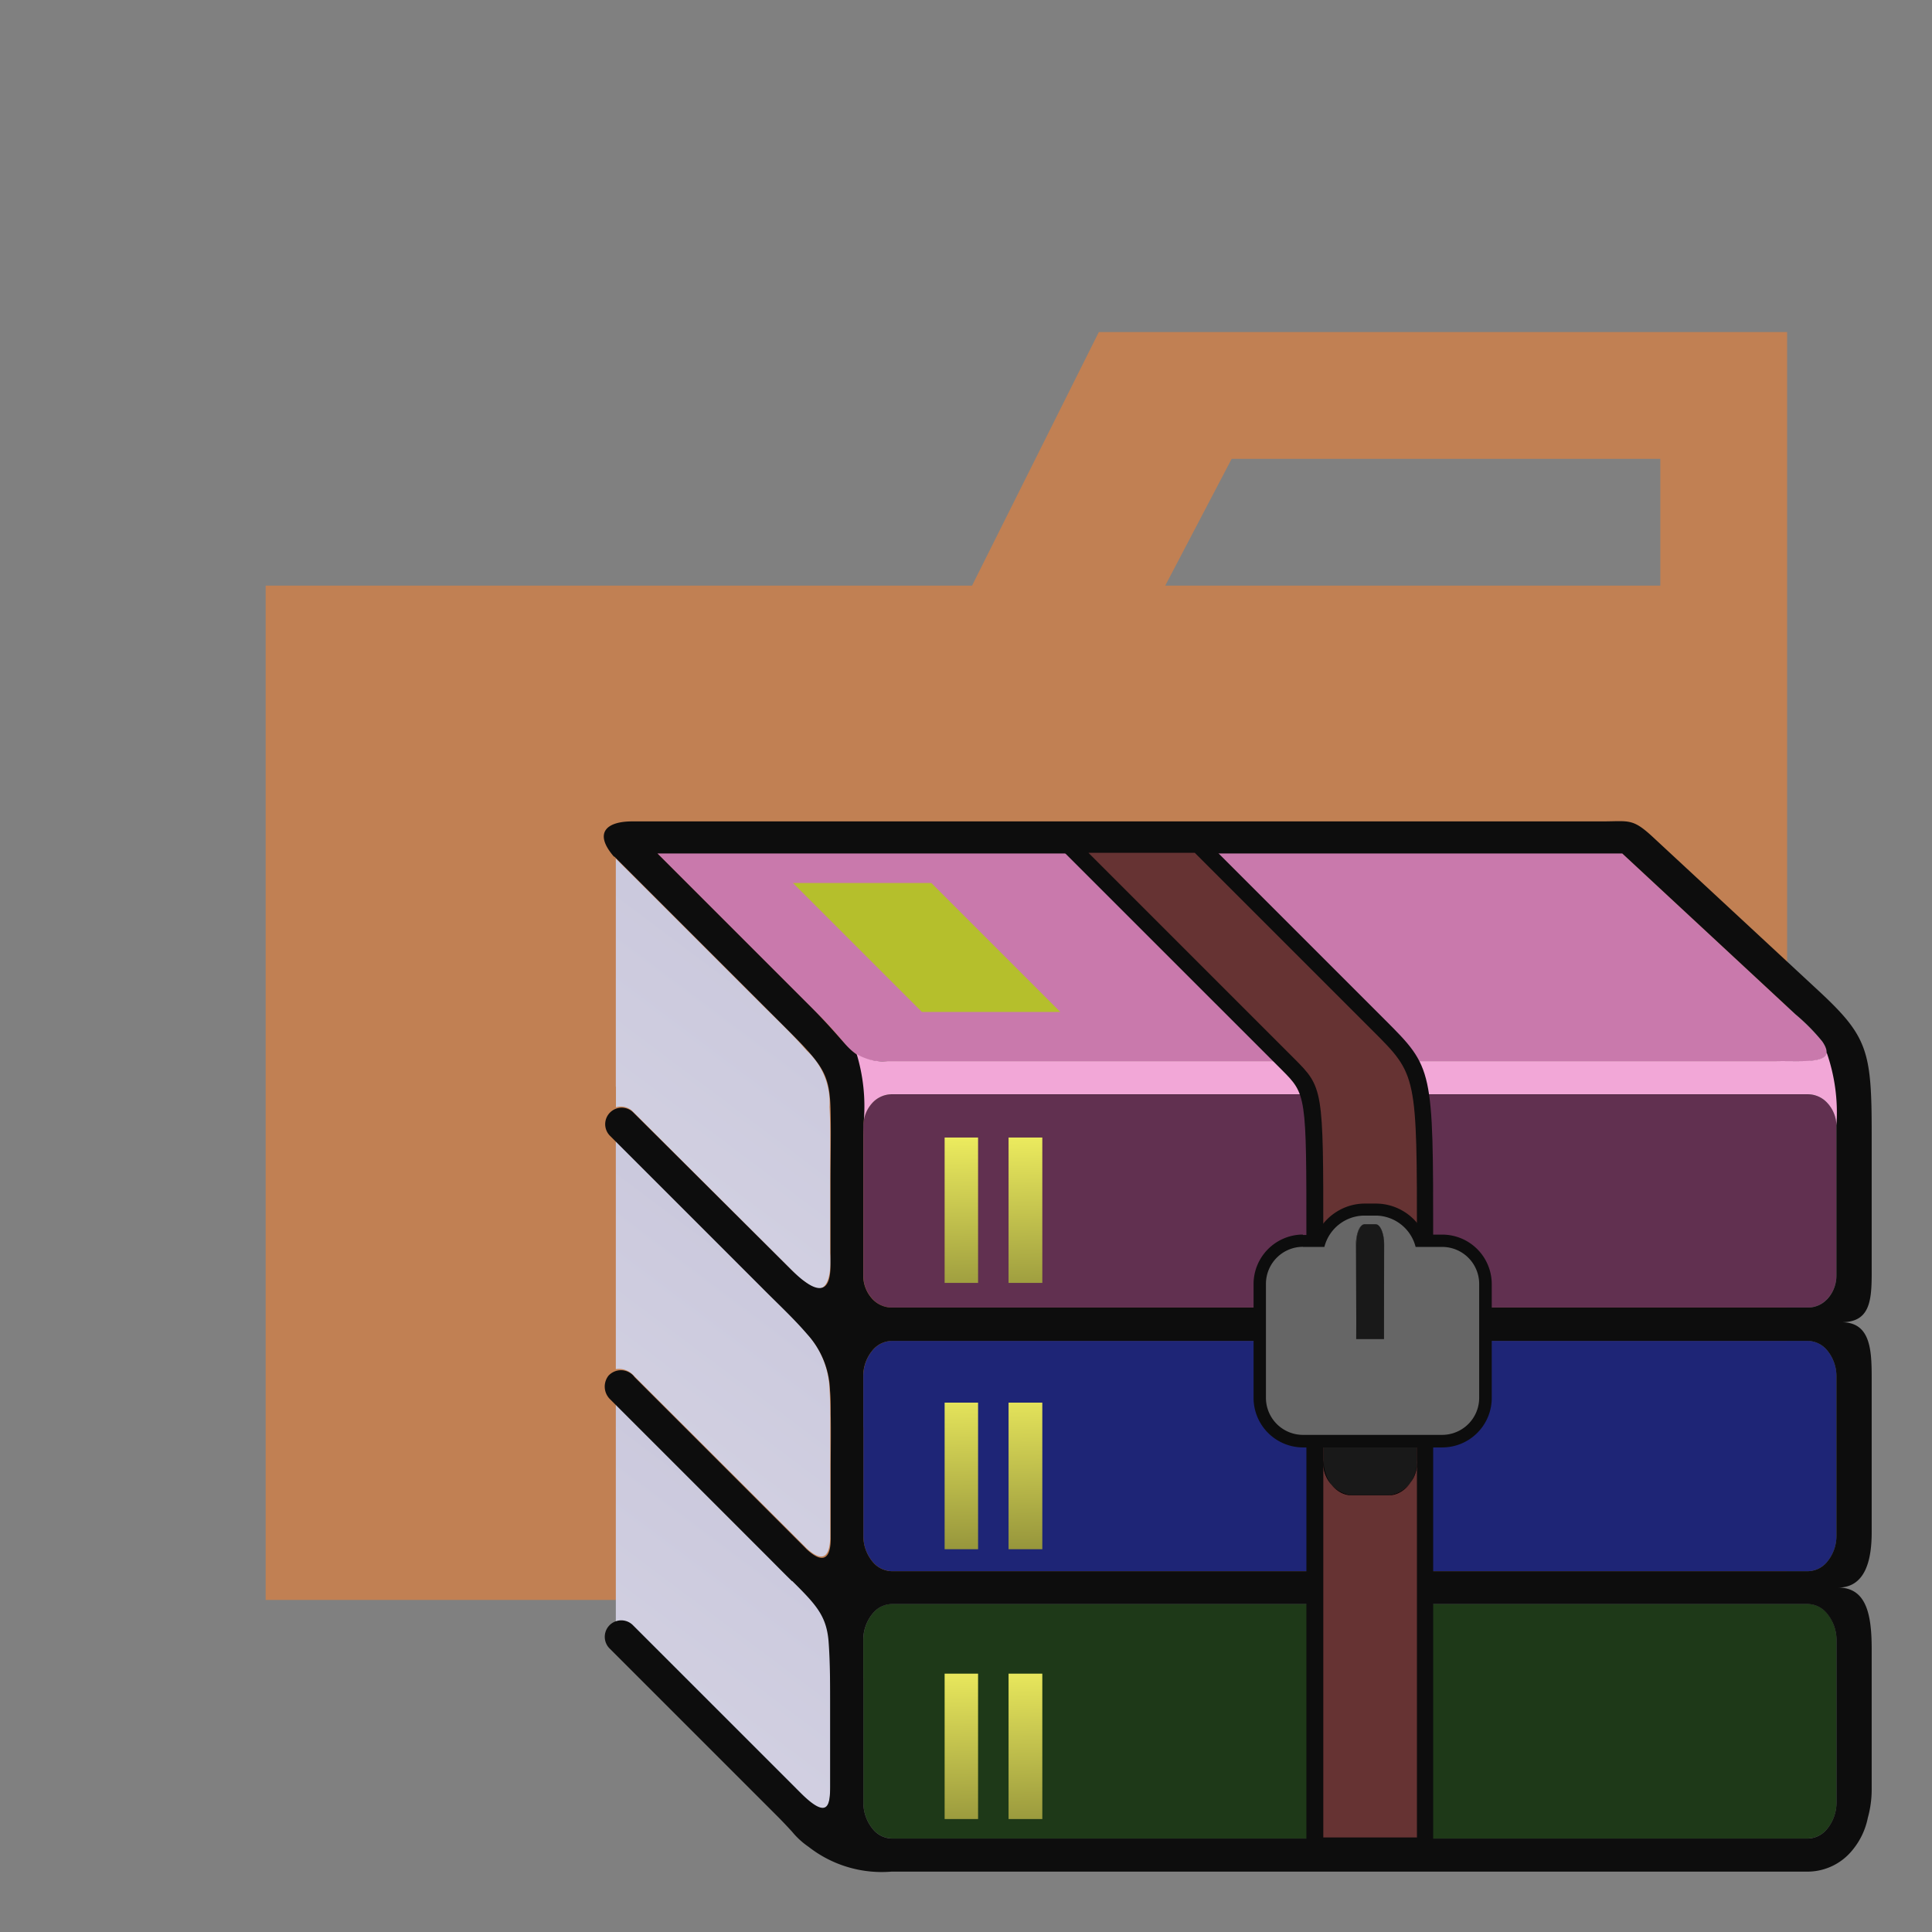 <svg xmlns="http://www.w3.org/2000/svg" xmlns:xlink="http://www.w3.org/1999/xlink" viewBox="0 0 32 32"><rect x="0" y="0" width="32" height="32" fill="#808080" stroke="none"/><defs><linearGradient id="a" x1="664.537" y1="-1192.943" x2="664.537" y2="-1193.575" gradientTransform="matrix(1.571, 0, 0, -1.571, -1023.454, -2092.187)" gradientUnits="userSpaceOnUse"><stop offset="0" stop-color="#613050"/><stop offset="0.502" stop-color="#673455"/><stop offset="1" stop-color="#c979ac"/></linearGradient><linearGradient id="b" x1="665.675" y1="-1194.296" x2="665.675" y2="-1193.661" gradientTransform="matrix(1.571, 0, 0, -1.571, -1023.454, -2092.187)" gradientUnits="userSpaceOnUse"><stop offset="0" stop-color="#613050"/><stop offset="0.251" stop-color="#663354"/><stop offset="1" stop-color="#c979ac"/></linearGradient><linearGradient id="c" x1="82.165" y1="-375.677" x2="81.846" y2="-376.102" gradientTransform="matrix(69.89, 0, 0, -69.89, -5729.73, -26230.823)" gradientUnits="userSpaceOnUse"><stop offset="0" stop-color="#cbc9dd"/><stop offset="0.659" stop-color="#f9f9fb"/><stop offset="1" stop-color="#fff"/></linearGradient><linearGradient id="d" x1="82.165" y1="-375.617" x2="81.846" y2="-376.042" xlink:href="#c"/><linearGradient id="e" x1="82.165" y1="-375.551" x2="81.825" y2="-376.004" xlink:href="#c"/><linearGradient id="f" x1="665.675" y1="-1195.861" x2="665.675" y2="-1195.163" gradientTransform="matrix(1.571, 0, 0, -1.571, -1023.454, -2092.186)" gradientUnits="userSpaceOnUse"><stop offset="0" stop-color="#1e3918"/><stop offset="0.251" stop-color="#1e3918"/><stop offset="1" stop-color="#3bbb4e"/></linearGradient><linearGradient id="g" x1="665.675" y1="-1195.079" x2="665.675" y2="-1194.393" gradientTransform="matrix(1.571, 0, 0, -1.571, -1023.454, -2092.186)" gradientUnits="userSpaceOnUse"><stop offset="0" stop-color="#1e2576"/><stop offset="0.251" stop-color="#202a7c"/><stop offset="1" stop-color="#3c5eb5"/></linearGradient><linearGradient id="h" x1="422.77" y1="-838.497" x2="422.859" y2="-843.35" gradientTransform="matrix(1.571, 0, 0, -1.571, -647.765, -1298.602)" gradientUnits="userSpaceOnUse"><stop offset="0" stop-color="#f1f060"/><stop offset="1"/></linearGradient><linearGradient id="i" x1="422.769" y1="-844.067" x2="422.857" y2="-848.922" xlink:href="#h"/><linearGradient id="j" x1="422.767" y1="-841.124" x2="422.856" y2="-845.98" xlink:href="#h"/><linearGradient id="k" x1="699.826" y1="-1222.789" x2="698.978" y2="-1225.755" gradientTransform="matrix(1.571, 0, 0, -1.571, -1023.454, -2092.186)" gradientUnits="userSpaceOnUse"><stop offset="0" stop-color="#974810"/><stop offset="0.318" stop-color="#974810"/><stop offset="1" stop-color="#633"/></linearGradient><linearGradient id="l" x1="665.915" y1="-1194.093" x2="665.915" y2="-1194.603" gradientTransform="matrix(1.571, 0, 0, -1.571, -1023.454, -2092.186)" gradientUnits="userSpaceOnUse"><stop offset="0" stop-color="#666"/><stop offset="0.122" stop-color="#b5b1b4"/><stop offset="0.188" stop-color="#e5e5e5"/><stop offset="0.302" stop-color="#fff"/><stop offset="0.4" stop-color="#c8cecb"/><stop offset="0.62" stop-color="#9f9a9e"/><stop offset="0.89" stop-color="#666467"/><stop offset="1" stop-color="#666"/></linearGradient></defs><title>folder_type_library</title><path d="M27.5,5.5H18.2L16.1,9.7H4.4V26.5H29.6V5.5Zm0,4.2H19.3l1.1-2.1h7.1Z" style="fill:#c18053"/><path d="M26.864,14.128,29.739,16.8l.019.017.019.017.009.008.009.009a4.193,4.193,0,0,1,.391.4c.268.4-.3.318-.772.329H14.7a.783.783,0,0,1-.715-.3h0a5.972,5.972,0,0,0-.5-.545h0l-.01-.011-.011-.011h0l-.01-.011-.011-.011-2.56-2.56h15.98Z" style="fill:url(#a)"/><path d="M14.3,18.794v2.349a.569.569,0,0,0,.145.364h0a.44.44,0,0,0,.321.15H29.95a.439.439,0,0,0,.321-.149h0a.572.572,0,0,0,.146-.386V18.659a.568.568,0,0,0-.146-.384.437.437,0,0,0-.322-.15H14.765a.44.44,0,0,0-.321.149.57.57,0,0,0-.146.386Z" style="fill:url(#b)"/><path d="M10.2,26.877V23.1L12.62,25.52c.247.247.516.5.743.763a1.454,1.454,0,0,1,.377.935c.007.113.01.241.011.389,0,.3,0,.6,0,.895q0,.567,0,1.135c0,.229-.052.526-.4.2l-.007-.007-.006-.007-.011-.011L10.5,26.988a.33.33,0,0,0-.3-.111h0Z" style="fill:url(#c)"/><path d="M10.2,22.677V18.9L12.62,21.32c.247.247.516.5.743.763a1.454,1.454,0,0,1,.377.935c.007.113.01.241.011.389,0,.3,0,.6,0,.895q0,.567,0,1.135c0,.229-.052.526-.4.2l-.007-.007-.006-.007-.011-.011L10.5,22.788a.33.33,0,0,0-.3-.111h0Z" style="fill:url(#d)"/><path d="M10.2,18V14.221l2.419,2.418c.247.247.516.5.743.763a1.161,1.161,0,0,1,.377.935c.007.113.01.241.011.389,0,.3,0,.6,0,.895q0,.567,0,1.135c.018.17.021.829-.393.492l-.058-.04h0l-.018,0L10.461,18.39a.289.289,0,0,0-.259-.05l0-.343Z" style="fill:url(#e)"/><path d="M10.2,26.845V23.26l2.5,2.5c.137.137.273.275.411.411l.006.007.006,0,0,0,0,0c.394.4.56.577.6.988.033.351.024.738.027,1.132,0,.435,0,.867,0,1.286,0,.287-.023.569-.491.1l-2.78-2.779a.272.272,0,0,0-.278-.067Zm0-8.505V14.221l2.856,2.856c.563.563.67.719.69,1.266.014.411,0,.824,0,1.238,0,.453,0,.907,0,1.359,0,.254-.042.7-.656.084l-2.617-2.617a.274.274,0,0,0-.278-.067Z" style="fill:none"/><path d="M14.3,27.784v2.063a.689.689,0,0,0,.153.443.419.419,0,0,0,.315.161H29.951a.42.42,0,0,0,.314-.161.689.689,0,0,0,.154-.445V27.17a.692.692,0,0,0-.153-.443.422.422,0,0,0-.31-.161H14.766a.42.42,0,0,0-.314.161.689.689,0,0,0-.153.445h0v.611Z" style="fill:url(#f)"/><path d="M14.3,23.641v1.808a.663.663,0,0,0,.152.417.423.423,0,0,0,.316.158H29.951a.421.421,0,0,0,.315-.158.669.669,0,0,0,.152-.434V22.8a.67.67,0,0,0-.152-.432.423.423,0,0,0-.315-.159H14.766a.425.425,0,0,0-.315.158.667.667,0,0,0-.152.433v.843Z" style="fill:url(#g)"/><path d="M17.562,16.761H15.27l-2.136-2.136h2.292Z" style="fill:#b5bf2c"/><path d="M10.168,14.188c-.345-.4-.113-.583.3-.583H26.526c.46,0,.51-.058.856.264L30.11,16.4c.824.763.891,1,.891,2.37V20.9c0,.557.029,1-.5,1,.473,0,.5.439.5.91v2.57c0,.451-.1.915-.557.915.47,0,.557.445.557,1.018v2.33a1.754,1.754,0,0,1-.064.466,1.21,1.21,0,0,1-.256.536.958.958,0,0,1-.73.355H14.766a1.966,1.966,0,0,1-1.375-.412,1.3,1.3,0,0,1-.273-.251c-.057-.061-.129-.141-.246-.258L10.093,27.3a.273.273,0,0,1,.386-.386l2.78,2.78c.468.468.488.185.491-.1,0-.419,0-.851,0-1.286,0-.394,0-.781-.027-1.132-.038-.412-.2-.592-.6-.988l0,0,0,0-.006,0-.007-.007c-.138-.135-.274-.274-.411-.411l-2.6-2.6,0,0a.293.293,0,0,1-.02-.385.281.281,0,0,1,.433.026l2.823,2.823.011.011.006.007.007.007c.352.326.405.03.4-.2q0-.567,0-1.135c0-.3.006-.6,0-.9,0-.147,0-.275-.011-.389a1.453,1.453,0,0,0-.377-.935c-.227-.265-.5-.517-.743-.763l-2.528-2.528a.273.273,0,0,1,.386-.386L13.1,21.025c.614.613.656.169.656-.085,0-.452,0-.906,0-1.359,0-.413.011-.826,0-1.237-.02-.548-.127-.7-.69-1.266l-2.889-2.889h0Zm.721-.052,2.554,2.554c.245.246.409.437.545.591.3.341.492.3,1.012.3H29.414c.475-.011,1.04.069.771-.329a3.146,3.146,0,0,0-.447-.453L26.87,14.136H10.889Zm19.357,7.4c.008-.009.017-.015.025-.025h0a.573.573,0,0,0,.146-.386V18.661a.574.574,0,0,0-.146-.385.439.439,0,0,0-.322-.149H14.765a.439.439,0,0,0-.321.149.57.57,0,0,0-.146.386v2.482a.572.572,0,0,0,.145.364h0a.442.442,0,0,0,.321.149H29.95a.432.432,0,0,0,.3-.125h0ZM14.3,23.641v1.808a.664.664,0,0,0,.152.417.423.423,0,0,0,.315.158H29.95a.422.422,0,0,0,.315-.158.67.67,0,0,0,.152-.433V22.8a.669.669,0,0,0-.152-.432.423.423,0,0,0-.315-.158H14.765a.423.423,0,0,0-.315.158.664.664,0,0,0-.152.433v.842h0Zm0,4.144v2.063a.689.689,0,0,0,.153.443.419.419,0,0,0,.315.161H29.95a.421.421,0,0,0,.314-.161.691.691,0,0,0,.154-.444V27.172a.687.687,0,0,0-.154-.443.419.419,0,0,0-.309-.161H14.765a.419.419,0,0,0-.314.161.689.689,0,0,0-.153.445h0v.611Z" style="fill:#0d0d0d"/><path d="M30.254,17.429a3.018,3.018,0,0,1,.163,1.213.567.567,0,0,0-.145-.367.441.441,0,0,0-.323-.15H14.765a.441.441,0,0,0-.321.149.557.557,0,0,0-.136.284,2.988,2.988,0,0,0-.119-1.1.847.847,0,0,0,.515.118h14.71c.385-.009.828.042.84-.15Zm.164,1.274v.034h0Z" style="fill:#f2a7d7"/><path d="M15.646,18.841v2.408H16.2V18.841Zm1.059,0v2.408h.559V18.841Z" style="fill:url(#h)"/><path d="M15.646,27.721v2.408H16.2V27.721h-.559Zm1.059,0v2.408h.559V27.721H16.7Z" style="fill:url(#i)"/><path d="M15.646,23.232V25.66H16.2V23.232Zm1.059,0V25.66h.559V23.232Z" style="fill:url(#j)"/><path d="M19.677,13.629l3.261,3.261h0c.8.8.8.8.8,3.679v10.4h-2.1V20.5c0-2.372,0-2.372-.41-2.782l-4.09-4.089h2.532Z" style="fill:#0d0d0d"/><path d="M19.792,14.128l2.953,2.953c.724.723.724.723.724,3.486v9.867H21.918V20.5c0-2.484,0-2.484-.49-2.975l-3.4-3.4h1.76Z" style="fill:url(#k)"/><path d="M23.467,21.5v2.686a.535.535,0,0,1-.469.58h-.61a.534.534,0,0,1-.469-.58V21.5Z" style="fill:#191919"/><path d="M23,24.768h-.61a.389.389,0,0,1-.182-.046.478.478,0,0,1-.149-.125.6.6,0,0,1-.1-.184.692.692,0,0,1-.037-.225V21.5h1.549v2.686a.691.691,0,0,1-.037.225.6.6,0,0,1-.1.184.479.479,0,0,1-.149.125A.389.389,0,0,1,23,24.768ZM21.92,21.5v2.685a.533.533,0,0,0,.469.579H23a.533.533,0,0,0,.468-.579V21.5Z"/><path d="M22.016,21.708v1.148H23.37V21.708Zm-.41,1.353V21.5a.22.22,0,0,1,.2-.2h1.764a.22.22,0,0,1,.2.2V23.06a.221.221,0,0,1-.2.205H21.811A.221.221,0,0,1,21.606,23.06Zm-.026-2.2h0a.408.408,0,0,0-.406.405v1.894a.408.408,0,0,0,.405.406h2.312a.407.407,0,0,0,.406-.405V21.265a.408.408,0,0,0-.405-.407h-.443a.24.24,0,0,1-.2-.155v0h0a.5.5,0,0,0-.029-.082.494.494,0,0,0-.045-.076.482.482,0,0,0-.39-.2H22.6m-1.02.11H21.8a.9.9,0,0,1,.45-.444.873.873,0,0,1,.353-.076h.187a.889.889,0,0,1,.722.374.864.864,0,0,1,.082.14l0,0h.3a.82.82,0,0,1,.814.816v1.894a.82.82,0,0,1-.816.815H21.578a.821.821,0,0,1-.815-.816V21.263a.821.821,0,0,1,.816-.815h0Zm1.019-.11a.45.45,0,0,0-.107.013.4.4,0,0,0-.082.027.485.485,0,0,0-.273.323.24.24,0,0,1-.2.155h-.357" style="fill:#0d0d0d"/><path d="M21.811,21.5V23.06h1.764V21.5Zm-.231-.849a.614.614,0,0,0-.612.612v1.891a.614.614,0,0,0,.612.612h2.308a.614.614,0,0,0,.612-.612V21.265a.613.613,0,0,0-.612-.612h-.441a.687.687,0,0,0-.663-.519H22.6a.688.688,0,0,0-.664.519H21.58Z" style="fill:url(#l)"/><path d="M22.464,22.18V20.615c0-.186.063-.338.139-.338h.181c.076,0,.139.152.139.338V22.18Z" style="fill:#191919"/><path d="M22.923,22.181h-.46V20.615a.649.649,0,0,1,.041-.239c.026-.064.061-.1.1-.1h.181c.037,0,.072.035.1.1a.649.649,0,0,1,.041.239Zm-.459,0h.458V20.615a.648.648,0,0,0-.041-.239c-.026-.064-.061-.1-.1-.1H22.6c-.037,0-.072.035-.1.1a.648.648,0,0,0-.041.239Z"/></svg>